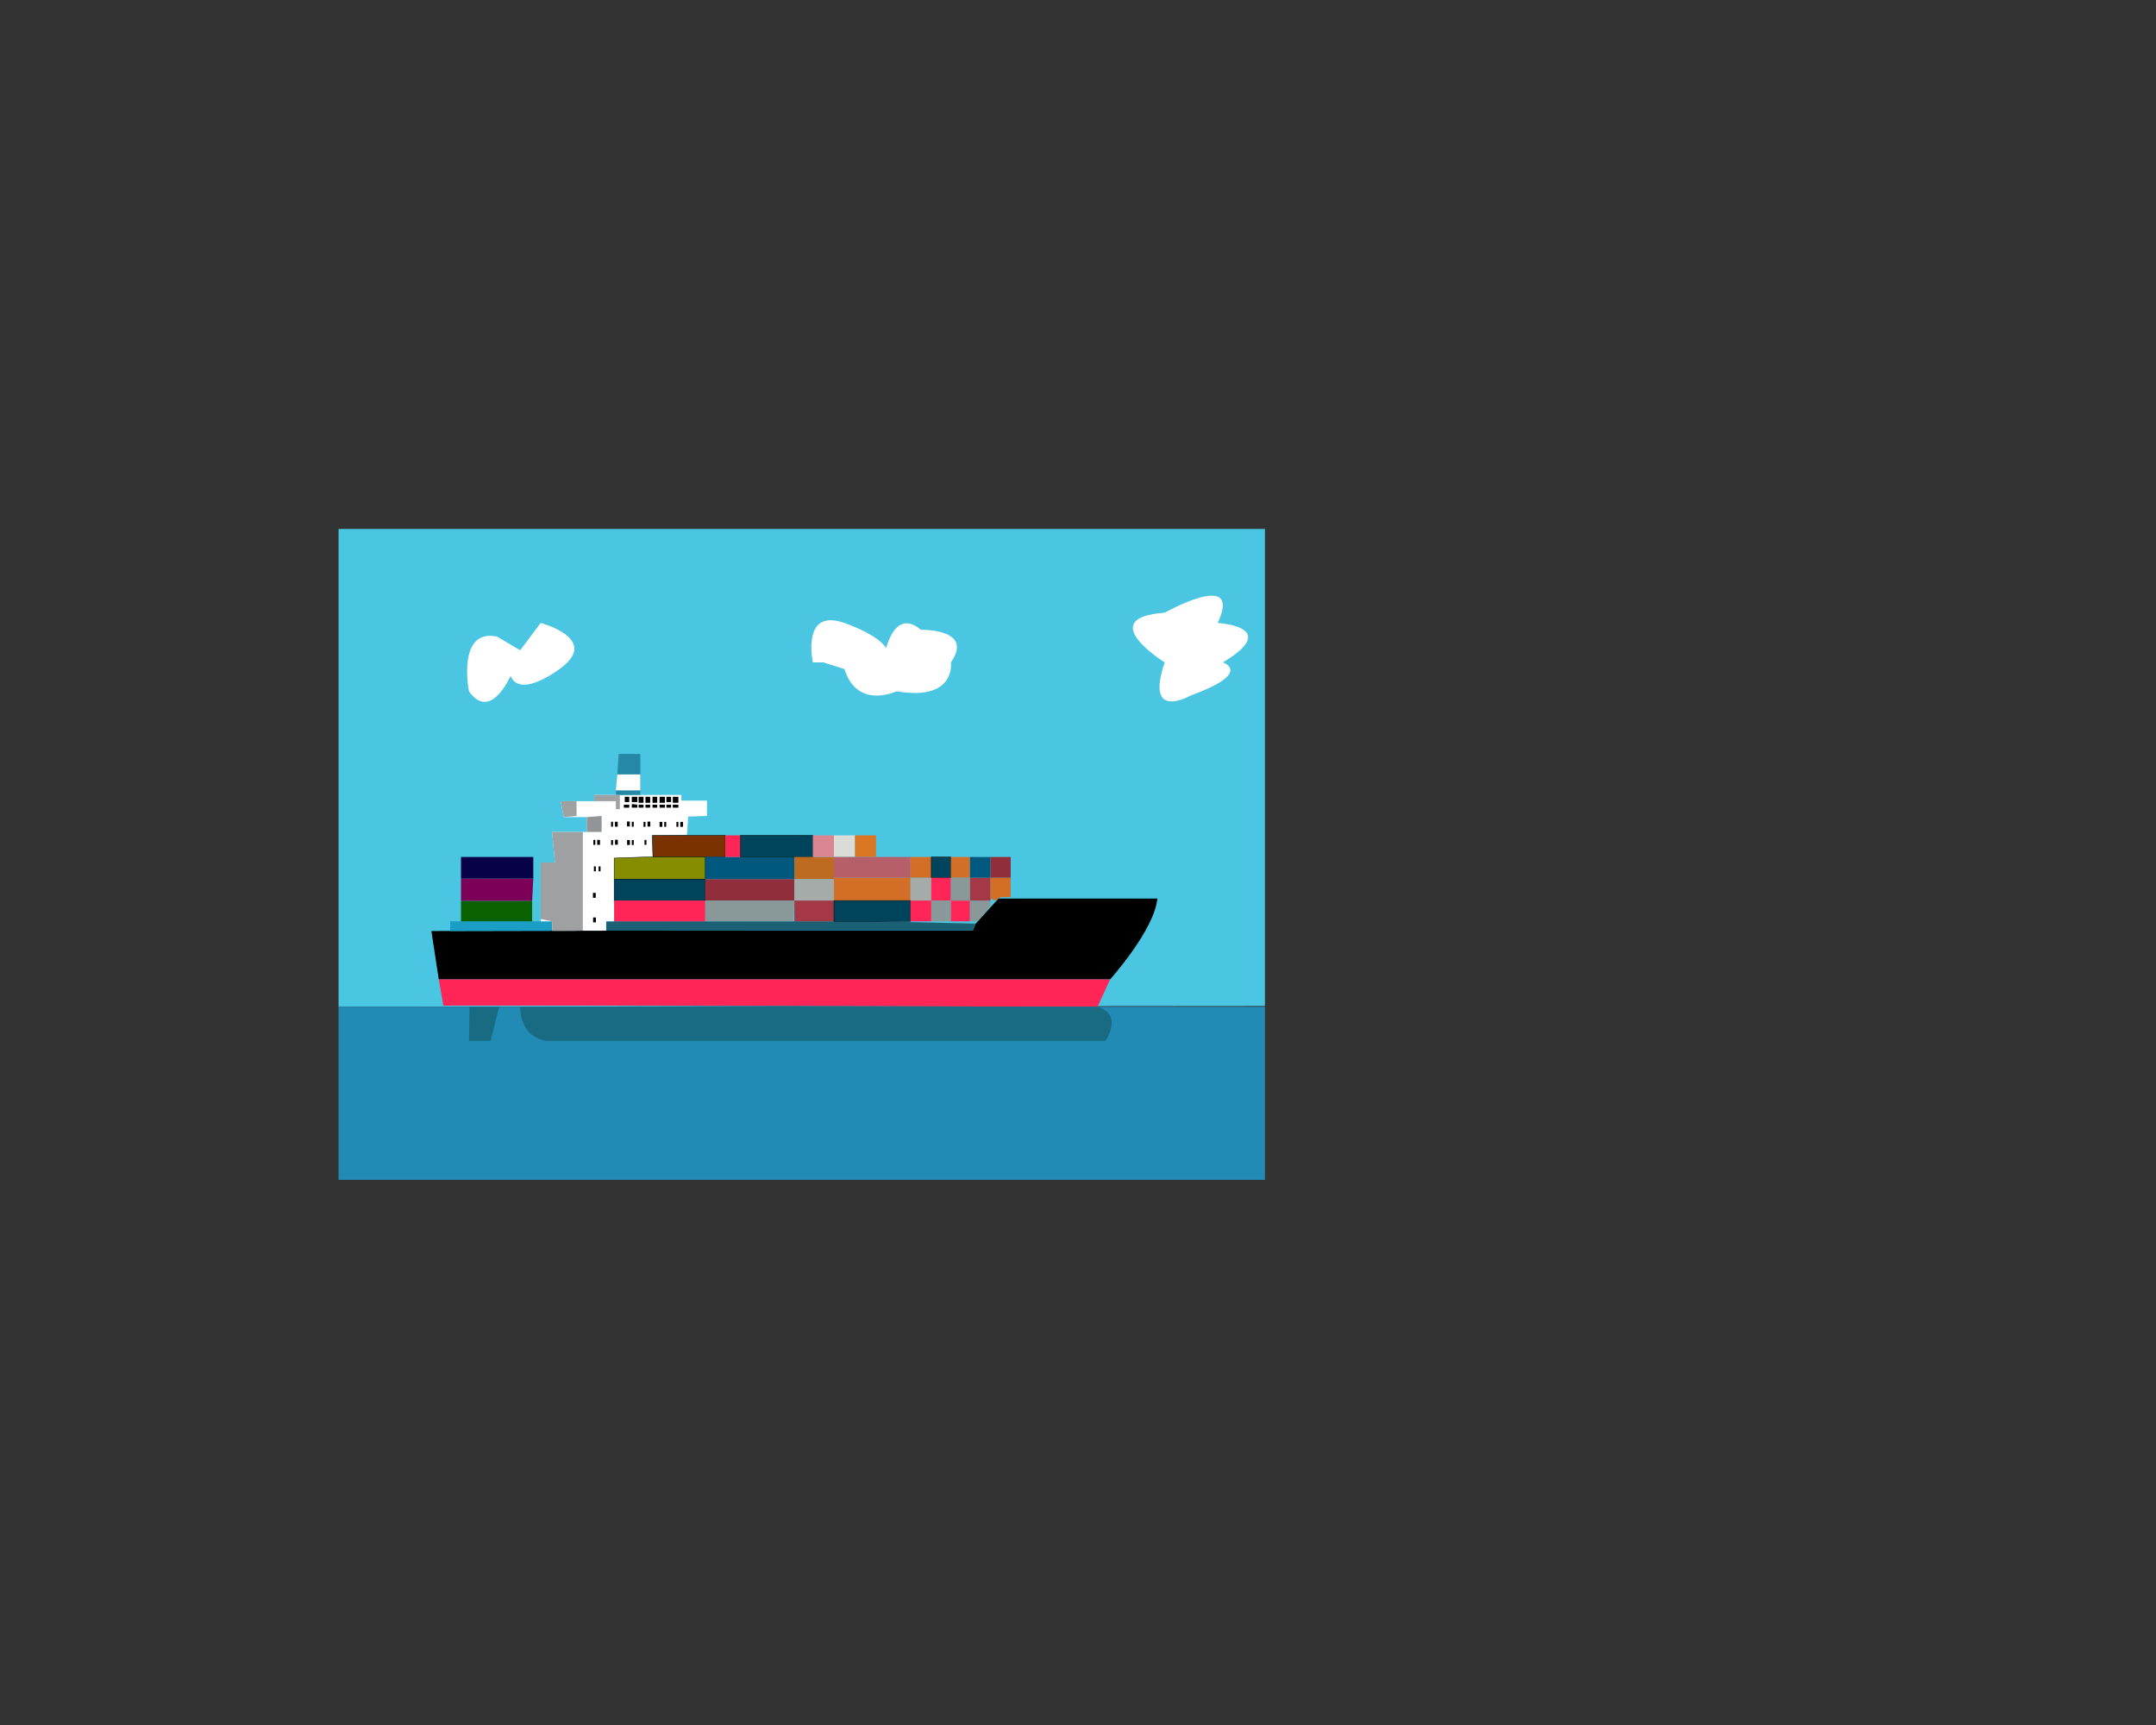 <?xml version="1.0" encoding="utf-8"?>
<!-- Generator: Adobe Illustrator 24.1.2, SVG Export Plug-In . SVG Version: 6.00 Build 0)  -->
<svg version="1.1" xmlns="http://www.w3.org/2000/svg" xmlns:xlink="http://www.w3.org/1999/xlink" x="0px" y="0px"
	 viewBox="0 0 1280 1024" style="enable-background:new 0 0 1280 1024;" xml:space="preserve">
<rect x="0" y="0" width="1280" height="1024" fill="#333333" stroke="none"/>
<style type="text/css">
	.st0{fill:#4BC6E2;}
	.st1{fill:#FF2556;}
	.st2{fill:#1A9EC6;}
	.st3{fill:#1B6075;}
	.st4{fill:#060049;}
	.st5{fill:#096100;}
	.st6{fill:#7C0057;}
	.st7{fill:#FFFFFF;}
	.st8{fill:#2588A7;}
	.st9{fill:#9FA0A2;}
	.st10{fill:#929495;}
	.st11{fill:#9FA1A2;}
	.st12{fill:#7A3300;stroke:#000000;stroke-width:0.25;stroke-miterlimit:10;}
	.st13{fill:#878D00;stroke:#000000;stroke-width:0.25;stroke-miterlimit:10;}
	.st14{fill:#00445C;stroke:#000000;stroke-width:0.25;stroke-miterlimit:10;}
	.st15{fill:#01587F;}
	.st16{fill:#912E3C;}
	.st17{fill:#899999;}
	.st18{fill:#BD6B20;}
	.st19{fill:#D98692;}
	.st20{fill:#D9DCD7;}
	.st21{fill:#D97725;}
	.st22{fill:#A5ABA8;}
	.st23{fill:#A43846;}
	.st24{fill:#B75E6B;}
	.st25{fill:#D36E27;}
	.st26{fill:#228BB5;}
	.st27{fill:#196B84;}
</style>
<g id="Layer_2">
	<polyline class="st0" points="201,597.63 201,314 751,314 751,597.17 201,597.63 201,602.03 201,602.03 	"/>
	<path d="M256.11,552.68l4.39,28.73h117.97H557.3h101.75c0,0,26.37-29.41,28.06-48h-94.31l-13.52,14.87l-1.69,4.06H418.7
		L256.11,552.68z"/>
	<polygon class="st1" points="260.51,581.41 263.21,596.96 385.92,596.96 615.77,597.63 651.61,597.63 659.04,581.41 627.27,581.41 
		465.69,581.41 	"/>
	<polygon class="st2" points="267.27,552.65 267.27,546.93 315.94,546.93 327.77,546.93 327.77,552.53 	"/>
	<polygon class="st3" points="359.89,546.93 359.89,552.46 518.08,552.34 577.58,552.34 579.27,548.28 519.44,546.93 	"/>
	<rect x="273.69" y="508.73" class="st4" width="42.93" height="12.85"/>
	<rect x="273.69" y="534.76" class="st5" width="42.25" height="12.17"/>
	<polygon class="st6" points="273.69,521.58 273.69,534.76 315.94,534.76 316.62,521.58 	"/>
	<polygon class="st7" points="321.01,546.93 321.01,512 329.46,512 327.77,493.86 346.03,493.86 348.39,493.86 348.39,485.07 
		334.7,485.07 332.85,475.61 352.79,475.61 352.79,471.89 385.58,471.89 404.51,471.89 404.51,475.27 419.72,475.27 419.72,484.39 
		408.56,484.73 407.89,495.55 386.93,495.89 387.61,508.73 364.62,509.41 364.62,524.62 364.62,543.89 364.62,546.93 359.89,546.93 
		359.89,552.46 327.77,552.53 327.77,546.93 	"/>
	<polygon class="st8" points="365.63,471.89 367.32,447.55 380.17,447.55 380.17,471.89 	"/>
	<polygon class="st7" points="366.48,459.72 380.17,459.72 380.17,469.18 365.63,469.18 	"/>
	<polygon class="st9" points="346.03,493.86 346.03,552.46 327.77,552.53 327.77,546.93 321.01,545.58 321.01,512 329.46,512 
		327.77,493.86 	"/>
	<polygon class="st10" points="357.18,484.39 357.18,493.86 348.39,493.86 348.39,485.07 	"/>
	<polygon class="st9" points="342.31,475.61 342.31,484.39 334.7,485.07 332.85,475.61 	"/>
	<polygon class="st11" points="352.79,475.61 365.63,475.61 365.63,480.34 368,480.34 368,471.89 352.79,471.89 	"/>
	<rect x="370.92" y="472.99" width="2.66" height="3.13"/>
	<rect x="375.1" y="472.99" width="3.3" height="3.13"/>
	<rect x="379.15" y="472.99" width="2.92" height="3.55"/>
	<rect x="383.21" y="472.99" width="2.79" height="3.55"/>
	<rect x="387.39" y="472.99" width="2.79" height="3.55"/>
	<rect x="391.58" y="472.99" width="3.17" height="3.55"/>
	<rect x="395.63" y="472.99" width="2.79" height="3.13"/>
	<rect x="399.44" y="472.99" width="3.3" height="3.55"/>
	<rect x="370.37" y="477.68" width="3.21" height="1.77"/>
	<polygon points="375.1,477.3 375.1,479.45 378.39,479.45 378.39,477.68 	"/>
	<rect x="379.15" y="477.68" width="2.92" height="1.77"/>
	<rect x="383.21" y="477.68" width="2.79" height="1.77"/>
	<rect x="387.39" y="477.68" width="2.79" height="1.77"/>
	<rect x="391.58" y="477.68" width="3.17" height="1.77"/>
	<rect x="395.63" y="477.68" width="2.79" height="1.77"/>
	<rect x="399.44" y="477.68" width="3.3" height="1.77"/>
	<rect x="372.25" y="487.67" width="1.65" height="2.92"/>
	<rect x="375.1" y="487.82" width="1.14" height="2.92"/>
	<rect x="365.08" y="487.82" width="1.65" height="2.92"/>
	<rect x="362.8" y="487.82" width="1.14" height="2.92"/>
	<rect x="365.15" y="498.52" width="1.65" height="2.92"/>
	<rect x="362.8" y="498.67" width="1.14" height="2.92"/>
	<rect x="372.31" y="498.67" width="1.65" height="2.92"/>
	<rect x="375.1" y="498.67" width="1.14" height="2.92"/>
	<rect x="384.42" y="487.74" width="1.65" height="2.92"/>
	<rect x="382.07" y="487.89" width="1.14" height="2.92"/>
	<rect x="391.58" y="487.89" width="1.65" height="2.92"/>
	<rect x="394.37" y="487.89" width="1.14" height="2.92"/>
	<rect x="403.87" y="487.89" width="1.65" height="2.92"/>
	<rect x="401.59" y="487.89" width="1.14" height="2.92"/>
	<rect x="354.56" y="498.59" width="1.65" height="2.92"/>
	<rect x="352.28" y="498.59" width="1.14" height="2.92"/>
	<rect x="352.03" y="530.03" width="1.65" height="2.92"/>
	<rect x="355.39" y="514.31" width="1.14" height="2.92"/>
	<rect x="352.13" y="544.61" width="1.65" height="2.92"/>
	<rect x="352.6" y="514.31" width="1.14" height="2.92"/>
	<rect x="382.64" y="498.59" width="1.14" height="2.92"/>
	<path class="st7" d="M482.59,393.22c0,0-7.1-32.55,18.76-23.42c0,0,36,12.36,22.82,23.42c0,0,4.56-34.57,22.56-19.36
		c0,0,31.86-0.82,17.83,19.36c0,0,3.21,23.23-32.28,17.14c0,0-23.32,11.15-30.93-13.18l-12.51-3.96"/>
	<path class="st7" d="M691.49,393.22c0,0-42.59-26.46,0-29.5c0,0,46.65-26.37,31.44,6.08c0,0,38.55,2.22,3.05,23.42
		c0,0,18.4,6.02-19.2,19.7C706.78,412.92,679.39,428.6,691.49,393.22z"/>
</g>
<g id="Layer_3">
	<polygon class="st12" points="387.39,495.88 387.61,508.73 430.54,508.73 430.54,495.88 	"/>
	<polygon class="st13" points="364.62,509.41 364.62,521.92 418.7,521.92 418.7,508.73 383.21,508.73 	"/>
	<rect x="364.62" y="521.92" class="st14" width="54.08" height="12.68"/>
	<rect x="364.62" y="534.59" class="st1" width="54.08" height="12.34"/>
	<polygon class="st15" points="418.7,508.73 471.61,508.73 471.61,521.92 427.49,521.92 418.7,521.92 	"/>
	<rect x="418.7" y="521.92" class="st16" width="52.9" height="12.68"/>
	<polygon class="st17" points="418.7,534.59 418.7,546.93 470.93,546.93 471.61,534.59 	"/>
	<rect x="430.54" y="495.88" class="st1" width="9.13" height="12.85"/>
	<polygon class="st14" points="439.66,495.88 482.59,495.88 482.59,508.73 471.61,508.73 439.66,508.73 	"/>
	<polygon class="st18" points="471.61,508.73 471.61,521.92 495.1,521.92 495.1,508.73 478.54,508.73 	"/>
	<rect x="482.59" y="495.88" class="st19" width="12.51" height="12.85"/>
	<rect x="495.1" y="495.88" class="st20" width="12.51" height="12.85"/>
	<rect x="507.61" y="495.88" class="st21" width="12.51" height="12.85"/>
	<rect x="471.61" y="521.92" class="st22" width="23.49" height="12.68"/>
	<rect x="471.61" y="534.59" class="st23" width="23.49" height="12.34"/>
	<polygon class="st24" points="495.1,508.73 495.1,521.07 540.56,521.07 540.56,508.73 520.11,508.73 	"/>
	<rect x="495.1" y="521.07" class="st25" width="45.46" height="13.52"/>
	<rect x="495.1" y="534.59" class="st14" width="45.46" height="12.34"/>
	<rect x="540.56" y="508.73" class="st25" width="12.34" height="12.34"/>
	<rect x="540.56" y="521.07" class="st22" width="12.34" height="13.52"/>
	<rect x="540.56" y="534.59" class="st1" width="12.34" height="12.34"/>
	<rect x="552.9" y="508.73" class="st14" width="11.66" height="12.34"/>
	<rect x="552.9" y="521.07" class="st1" width="11.66" height="13.52"/>
	<rect x="552.9" y="534.59" class="st17" width="11.66" height="12.34"/>
	<rect x="564.56" y="508.73" class="st25" width="11.32" height="12.34"/>
	<rect x="564.56" y="534.59" class="st1" width="11.32" height="12.34"/>
	<rect x="564.56" y="521.07" class="st17" width="11.32" height="13.52"/>
	<rect x="575.89" y="508.73" class="st15" width="12.17" height="12.34"/>
	<polygon class="st17" points="575.89,534.59 588.06,534.59 588.06,537.8 580.9,546.49 579.27,546.93 575.89,546.93 	"/>
	<rect x="575.89" y="521.07" class="st23" width="12.17" height="13.52"/>
	<rect x="588.06" y="508.73" class="st16" width="12" height="12.34"/>
	<polygon class="st25" points="588.06,521.07 600.06,521.07 600.06,532.56 594.06,532.56 590.93,534.59 588.06,533.41 	"/>
</g>
<g id="Layer_4">
	<polygon class="st26" points="201,597.63 280.32,597.63 751,597.63 751,700.39 201,700.39 	"/>
	<polygon class="st27" points="278.42,617.92 291.27,617.92 296.34,597.63 278.76,597.63 	"/>
	<path class="st27" d="M308.85,597.63c0,0-1.01,17.92,15.89,20.28h202.82h128.79c0,0,10.82-15.55-4.73-20.28l-191.83-0.46
		L308.85,597.63z"/>
	<path class="st7" d="M278.42,410.37c0,0-7.44-37.52,16.73-32.45l13.68,8.11l12.18-16.23c0,0,34.82,9.13,12.51,26.37
		c0,0-24.34,19.27-30.42,5.07C303.1,401.24,291.27,428.62,278.42,410.37z"/>
</g>
<g id="Layer_5">
</g>
</svg>
